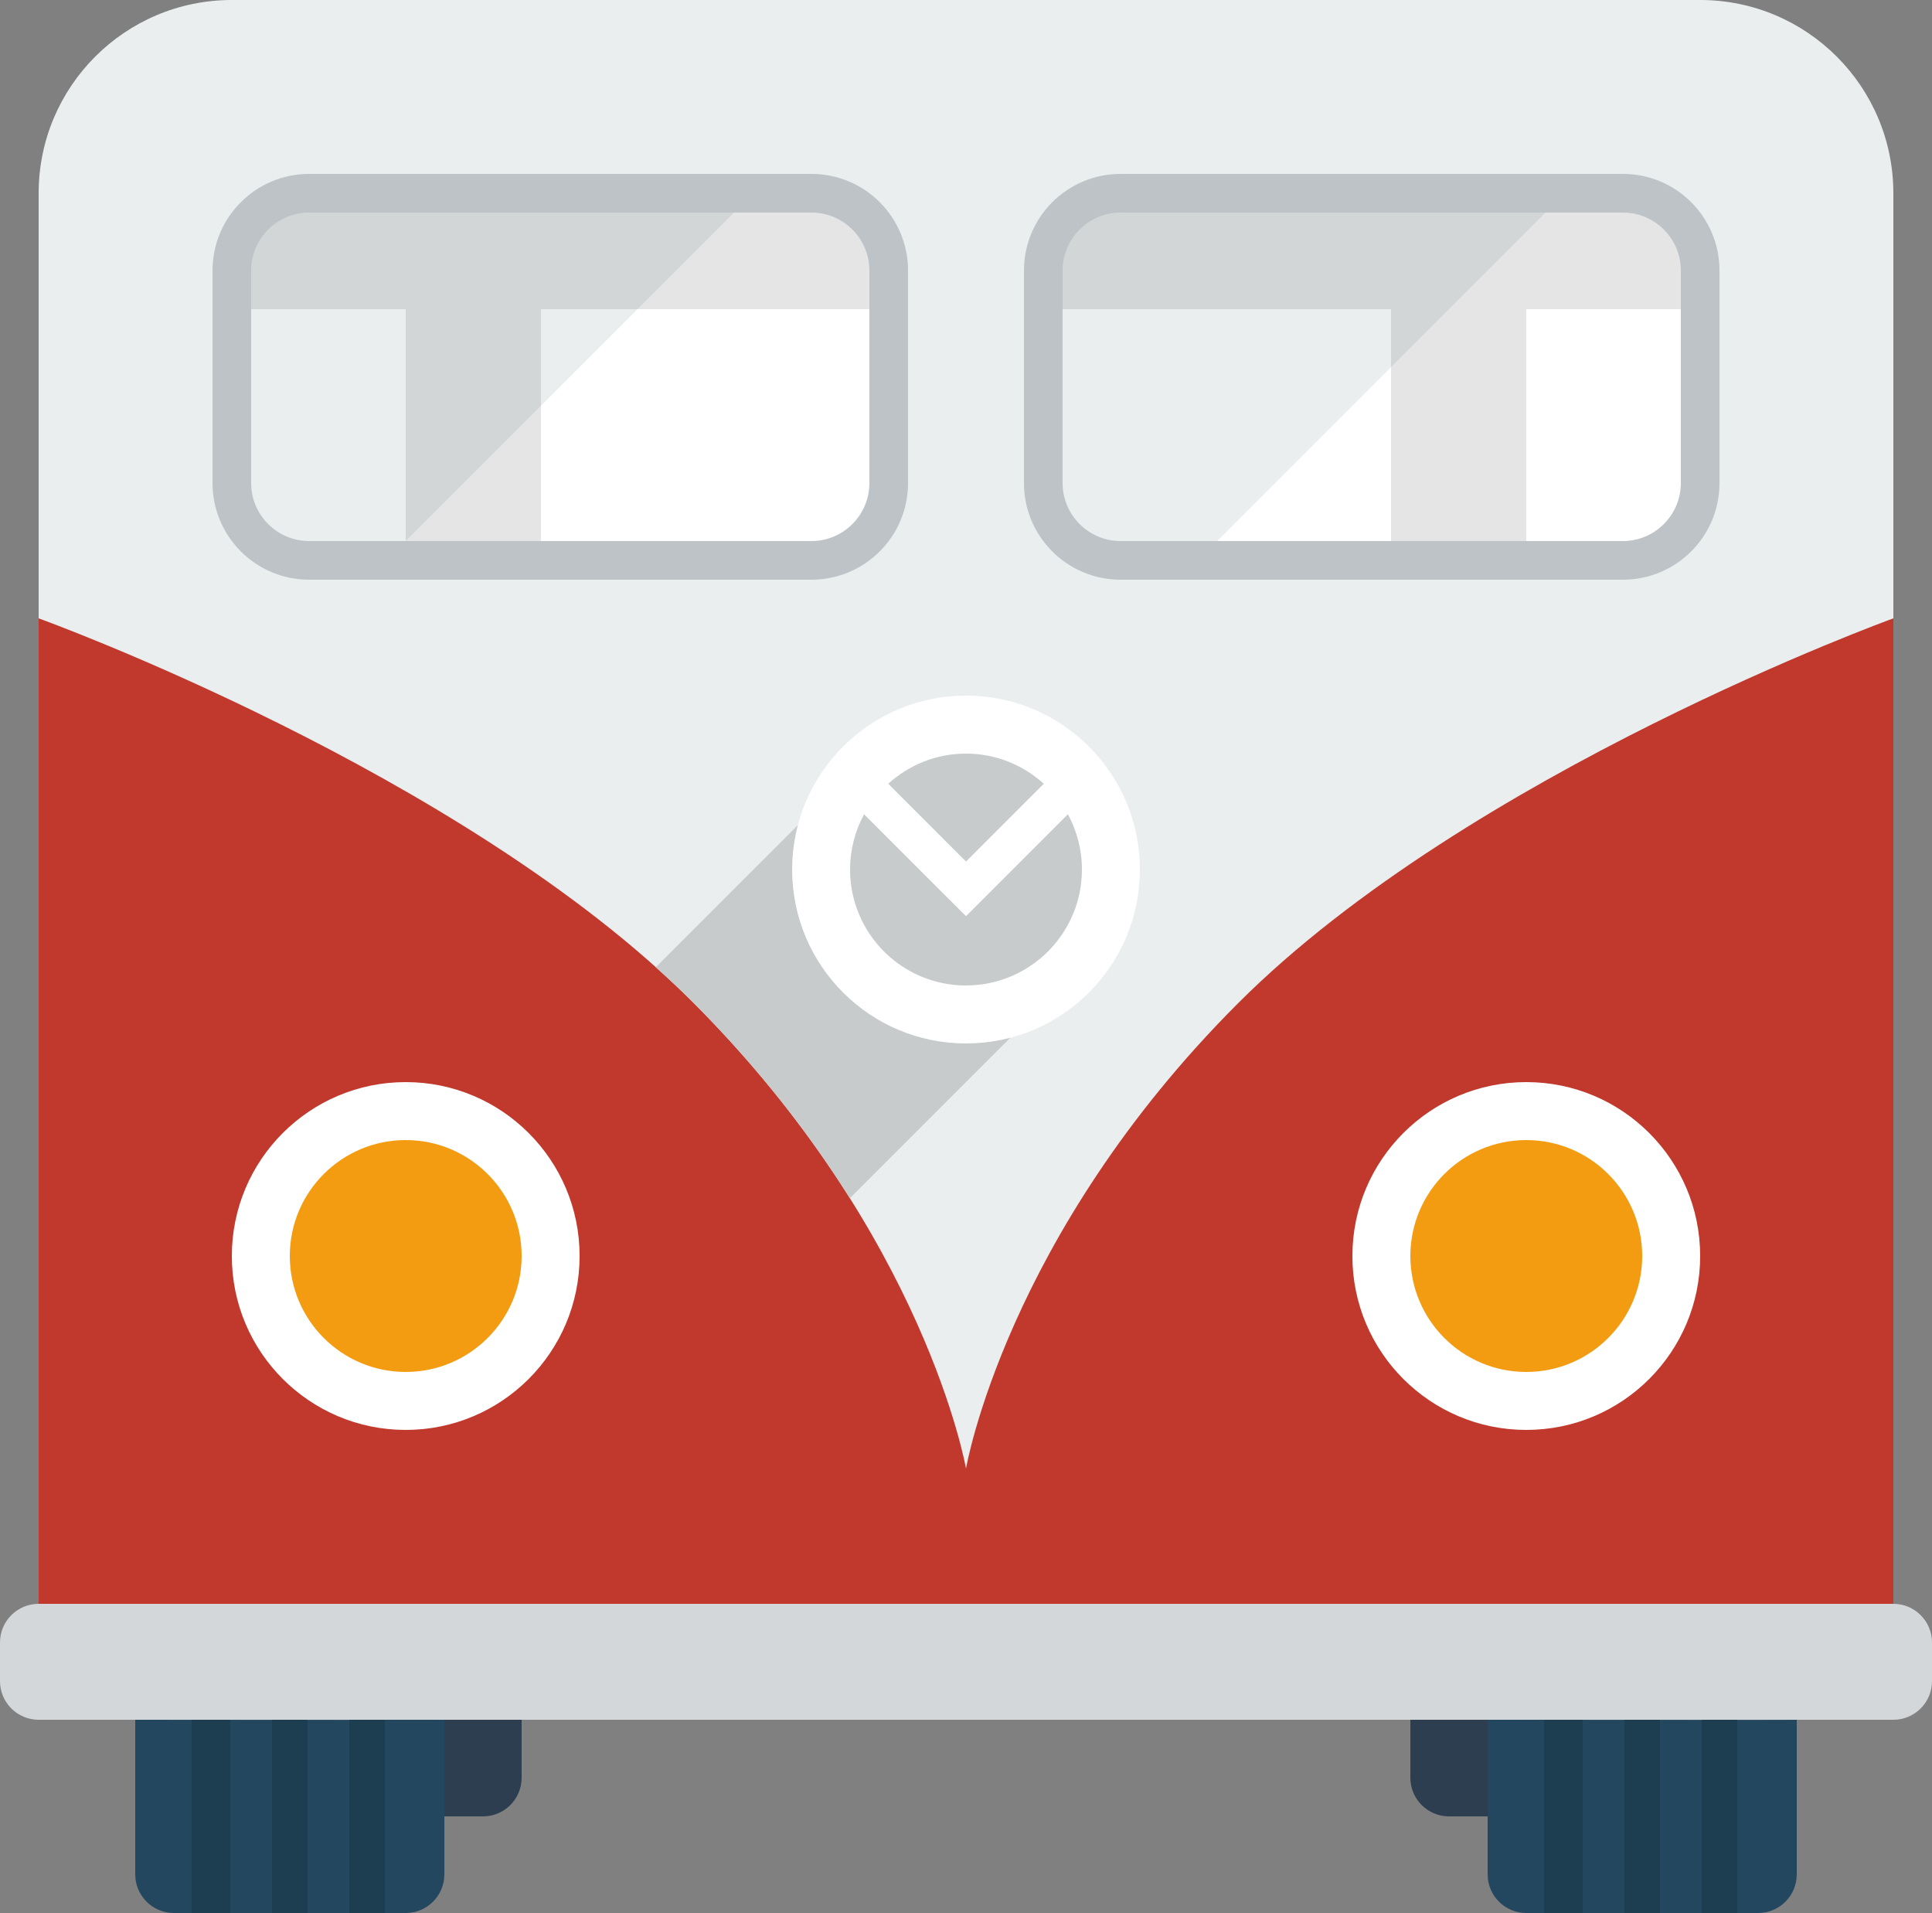 <svg xmlns="http://www.w3.org/2000/svg" width="100" height="99"><rect width="100%" height="100%" fill="#808080" stroke="none"/><path fill="#C0392C" d="M2 32h96v51H2z"/><path fill="#2C3E50" d="M75 86h4c1.104 0 2 .895 2 2v4c0 1.103-.896 2-2 2h-4c-1.104 0-2-.897-2-2v-4c0-1.104.896-2 2-2z"/><path fill="#23475F" d="M93 89v8c0 1.104-.896 2-2 2H79c-1.104 0-2-.896-2-2v-8c.02-.004 15.994.02 16 0z"/><path fill="#1D3D51" d="M79.917 99h2V89h-2v10zm4.166 0h1.834V89h-1.834v10zm4-10v10h1.834V89h-1.834z"/><path fill="#2C3E50" d="M21 86h4c1.104 0 2 .895 2 2v4c0 1.103-.896 2-2 2h-4c-1.104 0-2-.897-2-2v-4c0-1.104.896-2 2-2z"/><path fill="#23475F" d="M23 89v8c0 1.104-.896 2-2 2H9c-1.104 0-2-.896-2-2v-8c.02-.004 15.995.02 16 0z"/><path fill="#1D3D51" d="M9.917 99h2V89h-2v10zm4.166 0h1.833V89h-1.833v10zm4-10v10h1.833V89h-1.833z"/><path fill="#EBEEEF" d="M88 0H12C6.477 0 2 4.478 2 10v22s21.903 7.903 33.854 19.855C47.902 63.902 50 76 50 76s2.055-12.055 14.08-24.08C76.056 39.945 98 32 98 32V10c0-5.523-4.48-10-10-10z"/><path fill="#fff" d="M58 29c-2.205 0-4-1.794-4-4V14c0-2.206 1.795-4 4-4h26c2.206 0 4 1.794 4 4v11c0 2.206-1.794 4-4 4H58z"/><path fill="#EBEEEF" d="M58 29h4l19-19H58c-2.205 0-4 1.794-4 4v11c0 2.205 1.795 4 4 4z"/><path fill="#E5E5E5" d="M87 11H55v5h17v12h7V16h8z"/><path fill="#fff" d="M16 29c-2.206 0-4-1.794-4-4V14c0-2.206 1.794-4 4-4h26c2.205 0 4 1.794 4 4v11c0 2.206-1.795 4-4 4H16z"/><path fill="#E5E5E5" d="M45 11H13v5h8v12h7V16h17z"/><path fill="#D4D7DA" d="M2 83h96c1.104 0 2 .896 2 2v2c0 1.104-.896 2-2 2H2c-1.104 0-2-.896-2-2v-2c0-1.104.896-2 2-2z"/><path fill="#fff" d="M79 56c4.97 0 9 4.03 9 9s-4.03 9-9 9-9-4.03-9-9 4.03-9 9-9z"/><path fill="#F39C12" d="M79 59c3.312 0 6 2.688 6 6s-2.688 6-6 6-6-2.688-6-6 2.688-6 6-6z"/><path fill="#fff" d="M21 56c4.97 0 9 4.03 9 9s-4.03 9-9 9-9-4.03-9-9 4.03-9 9-9z"/><path fill="#F39C12" d="M21 59c3.313 0 6 2.688 6 6s-2.687 6-6 6-6-2.688-6-6 2.687-6 6-6z"/><path fill="#C8CBCB" d="M52.986 37.986C50.824 35.824 47 37 47 37L33.942 50.057c.658.59 1.3 1.188 1.912 1.8 3.48 3.478 6.125 6.96 8.134 10.154L58 48s.713-3.287-.98-4.98c-1.243-1.243-2.702-3.702-4.034-5.034z"/><path fill="#fff" d="M50 36c-4.97 0-9 4.03-9 9s4.03 9 9 9 9-4.03 9-9-4.03-9-9-9zm0 3c1.55 0 2.96.594 4.025 1.56L50 44.587l-4.025-4.026C47.04 39.593 48.45 39 50 39zm0 12c-3.313 0-6-2.687-6-6 0-1.037.263-2.01.725-2.86L50 47.413l5.275-5.275c.46.85.725 1.823.725 2.86 0 3.313-2.688 6-6 6z"/><path fill="#D3D6D7" d="M72 19l8-8H55.383c-.137.12-.264.246-.383.382V16h17v3z"/><path fill="#BDC3C7" d="M84 11c1.654 0 3 1.346 3 3v11c0 1.654-1.346 3-3 3H58c-1.654 0-3-1.346-3-3V14c0-1.654 1.346-3 3-3h26m0-2H58c-2.762 0-5 2.24-5 5v11c0 2.762 2.238 5 5 5h26c2.762 0 5-2.238 5-5V14c0-2.762-2.238-5-5-5z"/><path fill="#EBEEEF" d="M16 29h4l19-19H16c-2.206 0-4 1.794-4 4v11c0 2.205 1.794 4 4 4z"/><path fill="#D3D6D7" d="M28 21v-5h5l5-5H13.382c-.136.12-.263.246-.382.382V16h8v12l7-7z"/><path fill="#BDC3C7" d="M42 11c1.654 0 3 1.346 3 3v11c0 1.654-1.346 3-3 3H16c-1.654 0-3-1.346-3-3V14c0-1.654 1.346-3 3-3h26m0-2H16c-2.76 0-5 2.24-5 5v11c0 2.762 2.24 5 5 5h26c2.762 0 5-2.238 5-5V14c0-2.762-2.238-5-5-5z"/></svg>